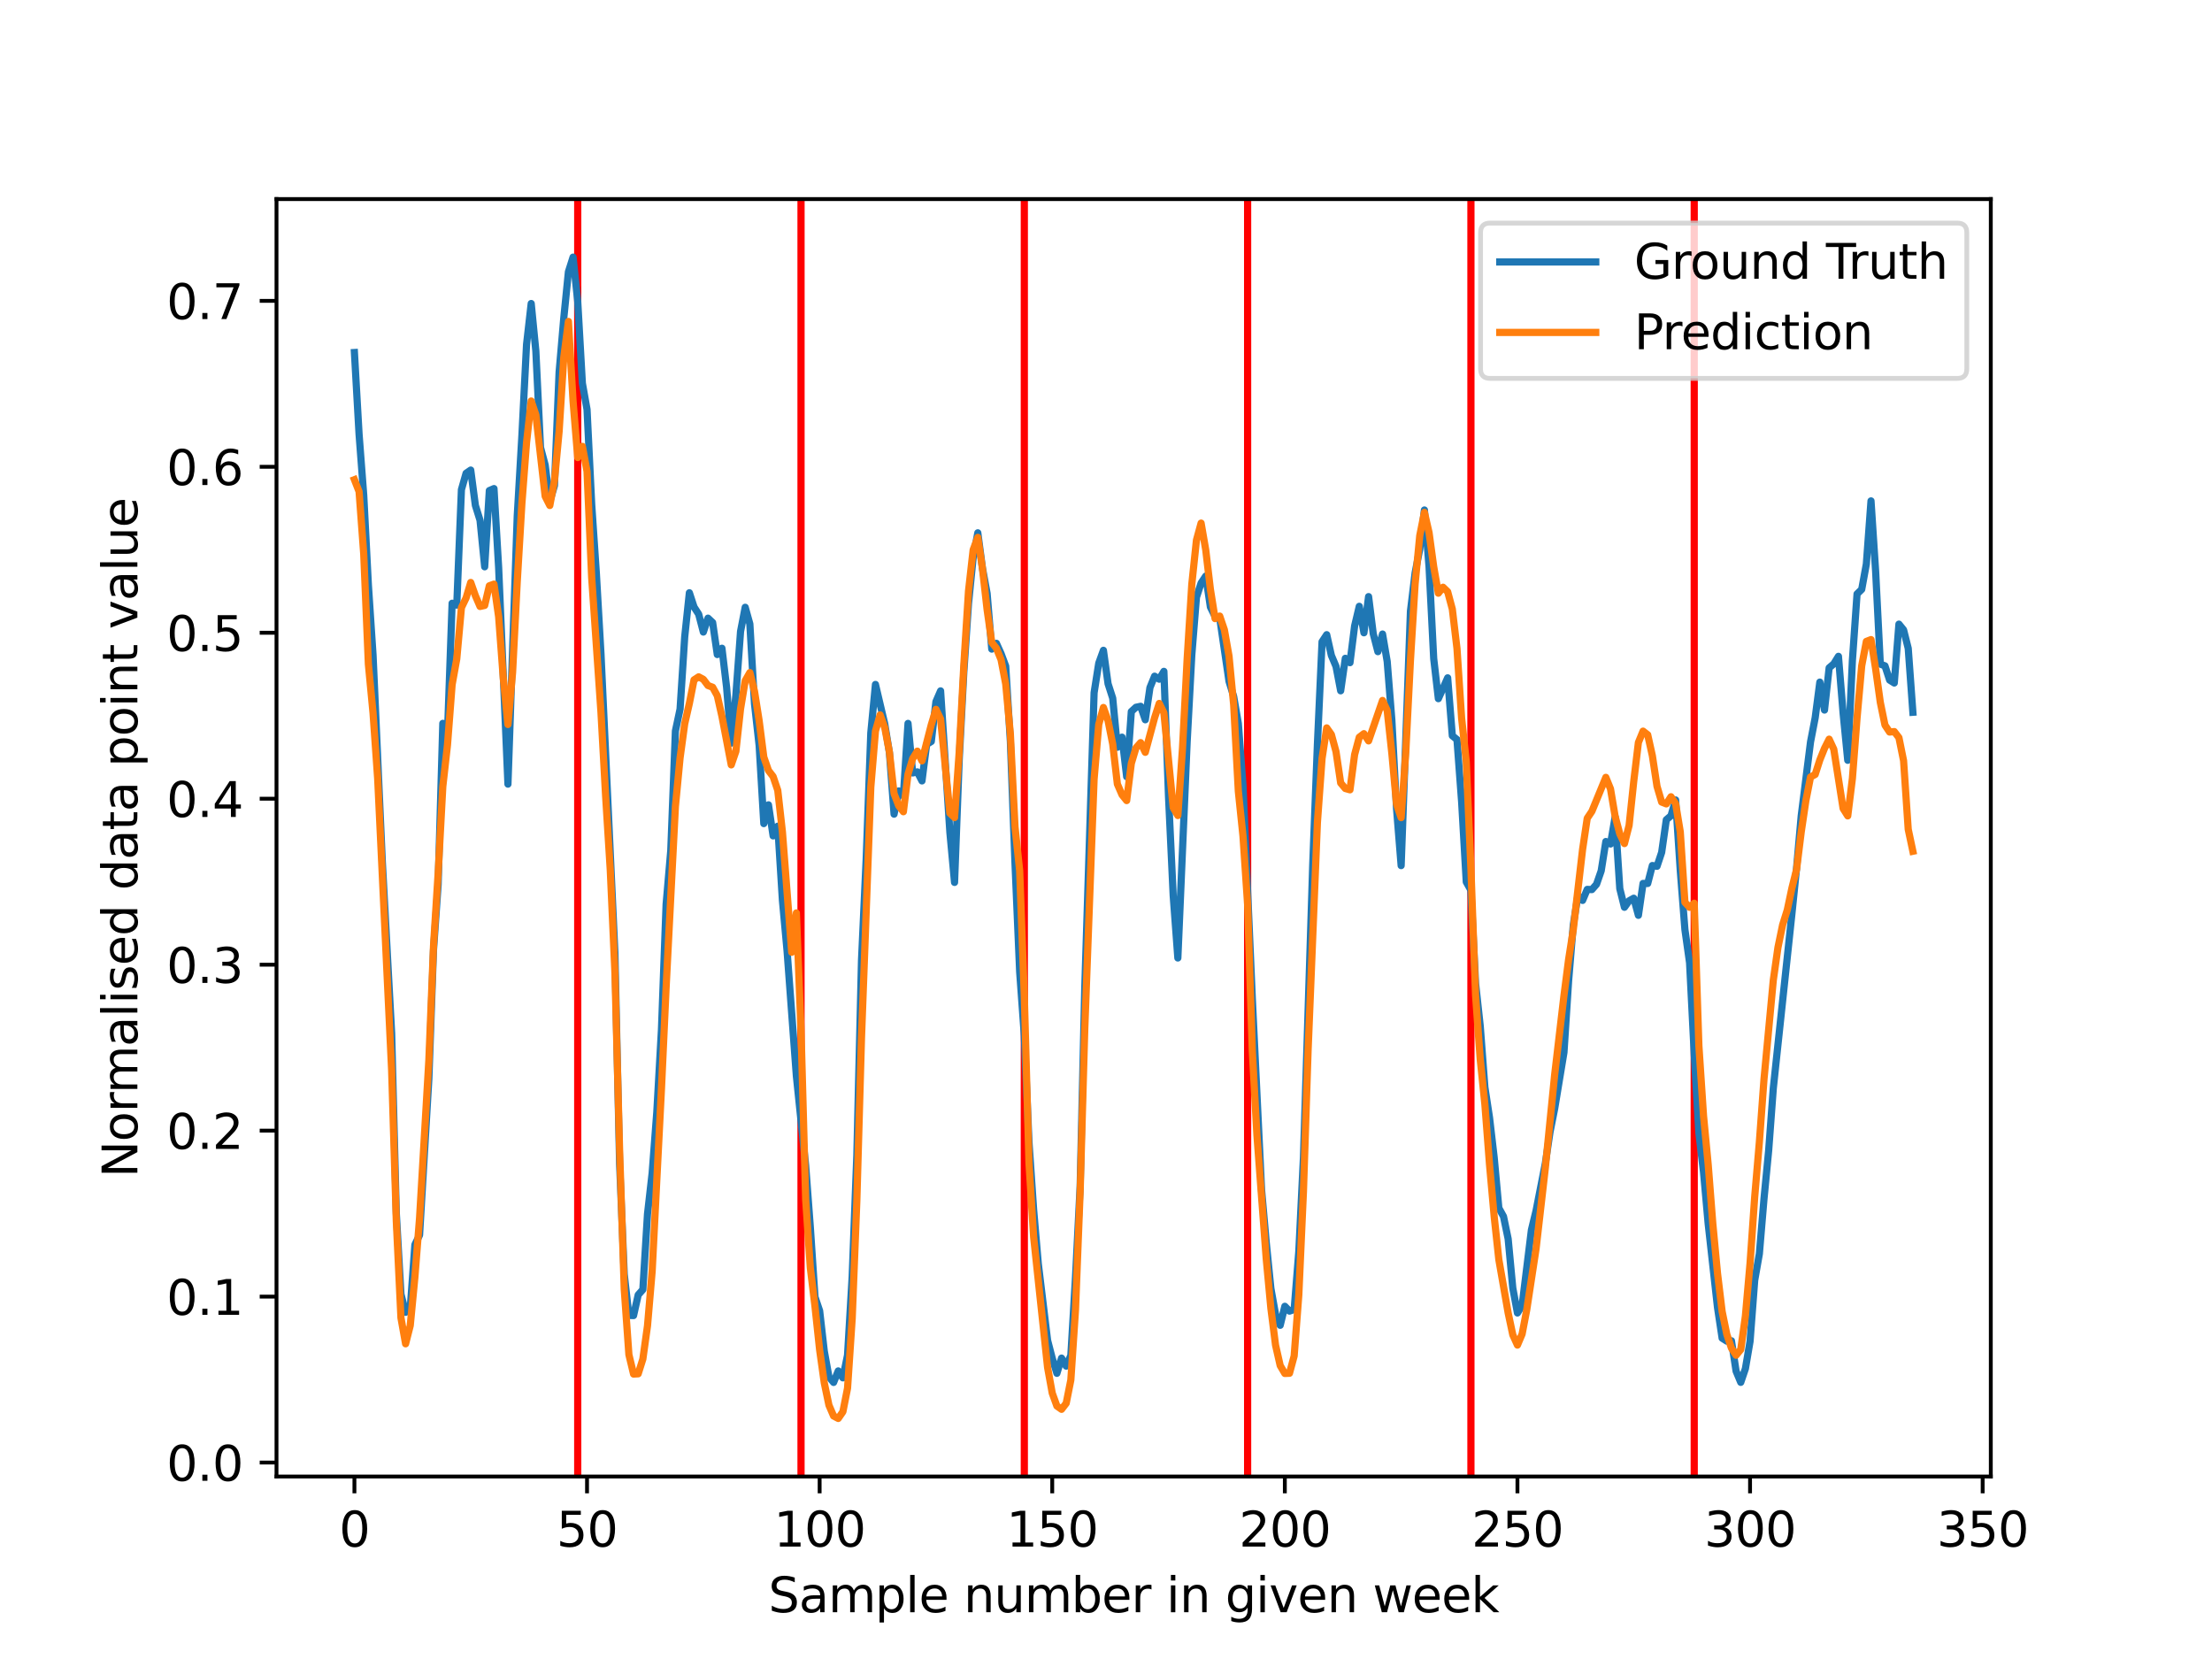 <?xml version="1.0" encoding="utf-8" standalone="no"?>
<!DOCTYPE svg PUBLIC "-//W3C//DTD SVG 1.1//EN"
  "http://www.w3.org/Graphics/SVG/1.1/DTD/svg11.dtd">
<svg xmlns:xlink="http://www.w3.org/1999/xlink" width="460.8pt" height="345.6pt" viewBox="0 0 460.8 345.6" xmlns="http://www.w3.org/2000/svg" version="1.1">
 <defs>
  <style type="text/css">*{stroke-linejoin: round; stroke-linecap: butt}</style>
 </defs>
 <g id="figure_1">
  <g id="patch_1">
   <path d="M 0 345.6 
L 460.8 345.6 
L 460.8 0 
L 0 0 
z
" style="fill: #ffffff"/>
  </g>
  <g id="axes_1">
   <g id="patch_2">
    <path d="M 57.6 307.584 
L 414.72 307.584 
L 414.72 41.472 
L 57.6 41.472 
z
" style="fill: #ffffff"/>
   </g>
   <g id="matplotlib.axis_1">
    <g id="xtick_1">
     <g id="line2d_1">
      <defs>
       <path id="m0f30fa3c5f" d="M 0 0 
L 0 3.5 
" style="stroke: #000000; stroke-width: 0.8"/>
      </defs>
      <g>
       <use xlink:href="#m0f30fa3c5f" x="73.833" y="307.584" style="stroke: #000000; stroke-width: 0.8"/>
      </g>
     </g>
     <g id="text_1">
      <!-- 0 -->
      <g transform="translate(70.651 322.182) scale(0.1 -0.1)">
       <defs>
        <path id="DejaVuSans-30" d="M 2034 4250 
Q 1547 4250 1301 3770 
Q 1056 3291 1056 2328 
Q 1056 1369 1301 889 
Q 1547 409 2034 409 
Q 2525 409 2770 889 
Q 3016 1369 3016 2328 
Q 3016 3291 2770 3770 
Q 2525 4250 2034 4250 
z
M 2034 4750 
Q 2819 4750 3233 4129 
Q 3647 3509 3647 2328 
Q 3647 1150 3233 529 
Q 2819 -91 2034 -91 
Q 1250 -91 836 529 
Q 422 1150 422 2328 
Q 422 3509 836 4129 
Q 1250 4750 2034 4750 
z
" transform="scale(0.016)"/>
       </defs>
       <use xlink:href="#DejaVuSans-30"/>
      </g>
     </g>
    </g>
    <g id="xtick_2">
     <g id="line2d_2">
      <g>
       <use xlink:href="#m0f30fa3c5f" x="122.289" y="307.584" style="stroke: #000000; stroke-width: 0.8"/>
      </g>
     </g>
     <g id="text_2">
      <!-- 50 -->
      <g transform="translate(115.926 322.182) scale(0.1 -0.1)">
       <defs>
        <path id="DejaVuSans-35" d="M 691 4666 
L 3169 4666 
L 3169 4134 
L 1269 4134 
L 1269 2991 
Q 1406 3038 1543 3061 
Q 1681 3084 1819 3084 
Q 2600 3084 3056 2656 
Q 3513 2228 3513 1497 
Q 3513 744 3044 326 
Q 2575 -91 1722 -91 
Q 1428 -91 1123 -41 
Q 819 9 494 109 
L 494 744 
Q 775 591 1075 516 
Q 1375 441 1709 441 
Q 2250 441 2565 725 
Q 2881 1009 2881 1497 
Q 2881 1984 2565 2268 
Q 2250 2553 1709 2553 
Q 1456 2553 1204 2497 
Q 953 2441 691 2322 
L 691 4666 
z
" transform="scale(0.016)"/>
       </defs>
       <use xlink:href="#DejaVuSans-35"/>
       <use xlink:href="#DejaVuSans-30" x="63.623"/>
      </g>
     </g>
    </g>
    <g id="xtick_3">
     <g id="line2d_3">
      <g>
       <use xlink:href="#m0f30fa3c5f" x="170.745" y="307.584" style="stroke: #000000; stroke-width: 0.8"/>
      </g>
     </g>
     <g id="text_3">
      <!-- 100 -->
      <g transform="translate(161.201 322.182) scale(0.1 -0.1)">
       <defs>
        <path id="DejaVuSans-31" d="M 794 531 
L 1825 531 
L 1825 4091 
L 703 3866 
L 703 4441 
L 1819 4666 
L 2450 4666 
L 2450 531 
L 3481 531 
L 3481 0 
L 794 0 
L 794 531 
z
" transform="scale(0.016)"/>
       </defs>
       <use xlink:href="#DejaVuSans-31"/>
       <use xlink:href="#DejaVuSans-30" x="63.623"/>
       <use xlink:href="#DejaVuSans-30" x="127.246"/>
      </g>
     </g>
    </g>
    <g id="xtick_4">
     <g id="line2d_4">
      <g>
       <use xlink:href="#m0f30fa3c5f" x="219.2" y="307.584" style="stroke: #000000; stroke-width: 0.8"/>
      </g>
     </g>
     <g id="text_4">
      <!-- 150 -->
      <g transform="translate(209.657 322.182) scale(0.1 -0.1)">
       <use xlink:href="#DejaVuSans-31"/>
       <use xlink:href="#DejaVuSans-35" x="63.623"/>
       <use xlink:href="#DejaVuSans-30" x="127.246"/>
      </g>
     </g>
    </g>
    <g id="xtick_5">
     <g id="line2d_5">
      <g>
       <use xlink:href="#m0f30fa3c5f" x="267.656" y="307.584" style="stroke: #000000; stroke-width: 0.8"/>
      </g>
     </g>
     <g id="text_5">
      <!-- 200 -->
      <g transform="translate(258.113 322.182) scale(0.1 -0.1)">
       <defs>
        <path id="DejaVuSans-32" d="M 1228 531 
L 3431 531 
L 3431 0 
L 469 0 
L 469 531 
Q 828 903 1448 1529 
Q 2069 2156 2228 2338 
Q 2531 2678 2651 2914 
Q 2772 3150 2772 3378 
Q 2772 3750 2511 3984 
Q 2250 4219 1831 4219 
Q 1534 4219 1204 4116 
Q 875 4013 500 3803 
L 500 4441 
Q 881 4594 1212 4672 
Q 1544 4750 1819 4750 
Q 2544 4750 2975 4387 
Q 3406 4025 3406 3419 
Q 3406 3131 3298 2873 
Q 3191 2616 2906 2266 
Q 2828 2175 2409 1742 
Q 1991 1309 1228 531 
z
" transform="scale(0.016)"/>
       </defs>
       <use xlink:href="#DejaVuSans-32"/>
       <use xlink:href="#DejaVuSans-30" x="63.623"/>
       <use xlink:href="#DejaVuSans-30" x="127.246"/>
      </g>
     </g>
    </g>
    <g id="xtick_6">
     <g id="line2d_6">
      <g>
       <use xlink:href="#m0f30fa3c5f" x="316.112" y="307.584" style="stroke: #000000; stroke-width: 0.8"/>
      </g>
     </g>
     <g id="text_6">
      <!-- 250 -->
      <g transform="translate(306.568 322.182) scale(0.1 -0.1)">
       <use xlink:href="#DejaVuSans-32"/>
       <use xlink:href="#DejaVuSans-35" x="63.623"/>
       <use xlink:href="#DejaVuSans-30" x="127.246"/>
      </g>
     </g>
    </g>
    <g id="xtick_7">
     <g id="line2d_7">
      <g>
       <use xlink:href="#m0f30fa3c5f" x="364.568" y="307.584" style="stroke: #000000; stroke-width: 0.8"/>
      </g>
     </g>
     <g id="text_7">
      <!-- 300 -->
      <g transform="translate(355.024 322.182) scale(0.1 -0.1)">
       <defs>
        <path id="DejaVuSans-33" d="M 2597 2516 
Q 3050 2419 3304 2112 
Q 3559 1806 3559 1356 
Q 3559 666 3084 287 
Q 2609 -91 1734 -91 
Q 1441 -91 1130 -33 
Q 819 25 488 141 
L 488 750 
Q 750 597 1062 519 
Q 1375 441 1716 441 
Q 2309 441 2620 675 
Q 2931 909 2931 1356 
Q 2931 1769 2642 2001 
Q 2353 2234 1838 2234 
L 1294 2234 
L 1294 2753 
L 1863 2753 
Q 2328 2753 2575 2939 
Q 2822 3125 2822 3475 
Q 2822 3834 2567 4026 
Q 2313 4219 1838 4219 
Q 1578 4219 1281 4162 
Q 984 4106 628 3988 
L 628 4550 
Q 988 4650 1302 4700 
Q 1616 4750 1894 4750 
Q 2613 4750 3031 4423 
Q 3450 4097 3450 3541 
Q 3450 3153 3228 2886 
Q 3006 2619 2597 2516 
z
" transform="scale(0.016)"/>
       </defs>
       <use xlink:href="#DejaVuSans-33"/>
       <use xlink:href="#DejaVuSans-30" x="63.623"/>
       <use xlink:href="#DejaVuSans-30" x="127.246"/>
      </g>
     </g>
    </g>
    <g id="xtick_8">
     <g id="line2d_8">
      <g>
       <use xlink:href="#m0f30fa3c5f" x="413.024" y="307.584" style="stroke: #000000; stroke-width: 0.8"/>
      </g>
     </g>
     <g id="text_8">
      <!-- 350 -->
      <g transform="translate(403.48 322.182) scale(0.1 -0.1)">
       <use xlink:href="#DejaVuSans-33"/>
       <use xlink:href="#DejaVuSans-35" x="63.623"/>
       <use xlink:href="#DejaVuSans-30" x="127.246"/>
      </g>
     </g>
    </g>
    <g id="text_9">
     <!-- Sample number in given week -->
     <g transform="translate(160.078 335.861) scale(0.1 -0.1)">
      <defs>
       <path id="DejaVuSans-53" d="M 3425 4513 
L 3425 3897 
Q 3066 4069 2747 4153 
Q 2428 4238 2131 4238 
Q 1616 4238 1336 4038 
Q 1056 3838 1056 3469 
Q 1056 3159 1242 3001 
Q 1428 2844 1947 2747 
L 2328 2669 
Q 3034 2534 3370 2195 
Q 3706 1856 3706 1288 
Q 3706 609 3251 259 
Q 2797 -91 1919 -91 
Q 1588 -91 1214 -16 
Q 841 59 441 206 
L 441 856 
Q 825 641 1194 531 
Q 1563 422 1919 422 
Q 2459 422 2753 634 
Q 3047 847 3047 1241 
Q 3047 1584 2836 1778 
Q 2625 1972 2144 2069 
L 1759 2144 
Q 1053 2284 737 2584 
Q 422 2884 422 3419 
Q 422 4038 858 4394 
Q 1294 4750 2059 4750 
Q 2388 4750 2728 4690 
Q 3069 4631 3425 4513 
z
" transform="scale(0.016)"/>
       <path id="DejaVuSans-61" d="M 2194 1759 
Q 1497 1759 1228 1600 
Q 959 1441 959 1056 
Q 959 750 1161 570 
Q 1363 391 1709 391 
Q 2188 391 2477 730 
Q 2766 1069 2766 1631 
L 2766 1759 
L 2194 1759 
z
M 3341 1997 
L 3341 0 
L 2766 0 
L 2766 531 
Q 2569 213 2275 61 
Q 1981 -91 1556 -91 
Q 1019 -91 701 211 
Q 384 513 384 1019 
Q 384 1609 779 1909 
Q 1175 2209 1959 2209 
L 2766 2209 
L 2766 2266 
Q 2766 2663 2505 2880 
Q 2244 3097 1772 3097 
Q 1472 3097 1187 3025 
Q 903 2953 641 2809 
L 641 3341 
Q 956 3463 1253 3523 
Q 1550 3584 1831 3584 
Q 2591 3584 2966 3190 
Q 3341 2797 3341 1997 
z
" transform="scale(0.016)"/>
       <path id="DejaVuSans-6d" d="M 3328 2828 
Q 3544 3216 3844 3400 
Q 4144 3584 4550 3584 
Q 5097 3584 5394 3201 
Q 5691 2819 5691 2113 
L 5691 0 
L 5113 0 
L 5113 2094 
Q 5113 2597 4934 2840 
Q 4756 3084 4391 3084 
Q 3944 3084 3684 2787 
Q 3425 2491 3425 1978 
L 3425 0 
L 2847 0 
L 2847 2094 
Q 2847 2600 2669 2842 
Q 2491 3084 2119 3084 
Q 1678 3084 1418 2786 
Q 1159 2488 1159 1978 
L 1159 0 
L 581 0 
L 581 3500 
L 1159 3500 
L 1159 2956 
Q 1356 3278 1631 3431 
Q 1906 3584 2284 3584 
Q 2666 3584 2933 3390 
Q 3200 3197 3328 2828 
z
" transform="scale(0.016)"/>
       <path id="DejaVuSans-70" d="M 1159 525 
L 1159 -1331 
L 581 -1331 
L 581 3500 
L 1159 3500 
L 1159 2969 
Q 1341 3281 1617 3432 
Q 1894 3584 2278 3584 
Q 2916 3584 3314 3078 
Q 3713 2572 3713 1747 
Q 3713 922 3314 415 
Q 2916 -91 2278 -91 
Q 1894 -91 1617 61 
Q 1341 213 1159 525 
z
M 3116 1747 
Q 3116 2381 2855 2742 
Q 2594 3103 2138 3103 
Q 1681 3103 1420 2742 
Q 1159 2381 1159 1747 
Q 1159 1113 1420 752 
Q 1681 391 2138 391 
Q 2594 391 2855 752 
Q 3116 1113 3116 1747 
z
" transform="scale(0.016)"/>
       <path id="DejaVuSans-6c" d="M 603 4863 
L 1178 4863 
L 1178 0 
L 603 0 
L 603 4863 
z
" transform="scale(0.016)"/>
       <path id="DejaVuSans-65" d="M 3597 1894 
L 3597 1613 
L 953 1613 
Q 991 1019 1311 708 
Q 1631 397 2203 397 
Q 2534 397 2845 478 
Q 3156 559 3463 722 
L 3463 178 
Q 3153 47 2828 -22 
Q 2503 -91 2169 -91 
Q 1331 -91 842 396 
Q 353 884 353 1716 
Q 353 2575 817 3079 
Q 1281 3584 2069 3584 
Q 2775 3584 3186 3129 
Q 3597 2675 3597 1894 
z
M 3022 2063 
Q 3016 2534 2758 2815 
Q 2500 3097 2075 3097 
Q 1594 3097 1305 2825 
Q 1016 2553 972 2059 
L 3022 2063 
z
" transform="scale(0.016)"/>
       <path id="DejaVuSans-20" transform="scale(0.016)"/>
       <path id="DejaVuSans-6e" d="M 3513 2113 
L 3513 0 
L 2938 0 
L 2938 2094 
Q 2938 2591 2744 2837 
Q 2550 3084 2163 3084 
Q 1697 3084 1428 2787 
Q 1159 2491 1159 1978 
L 1159 0 
L 581 0 
L 581 3500 
L 1159 3500 
L 1159 2956 
Q 1366 3272 1645 3428 
Q 1925 3584 2291 3584 
Q 2894 3584 3203 3211 
Q 3513 2838 3513 2113 
z
" transform="scale(0.016)"/>
       <path id="DejaVuSans-75" d="M 544 1381 
L 544 3500 
L 1119 3500 
L 1119 1403 
Q 1119 906 1312 657 
Q 1506 409 1894 409 
Q 2359 409 2629 706 
Q 2900 1003 2900 1516 
L 2900 3500 
L 3475 3500 
L 3475 0 
L 2900 0 
L 2900 538 
Q 2691 219 2414 64 
Q 2138 -91 1772 -91 
Q 1169 -91 856 284 
Q 544 659 544 1381 
z
M 1991 3584 
L 1991 3584 
z
" transform="scale(0.016)"/>
       <path id="DejaVuSans-62" d="M 3116 1747 
Q 3116 2381 2855 2742 
Q 2594 3103 2138 3103 
Q 1681 3103 1420 2742 
Q 1159 2381 1159 1747 
Q 1159 1113 1420 752 
Q 1681 391 2138 391 
Q 2594 391 2855 752 
Q 3116 1113 3116 1747 
z
M 1159 2969 
Q 1341 3281 1617 3432 
Q 1894 3584 2278 3584 
Q 2916 3584 3314 3078 
Q 3713 2572 3713 1747 
Q 3713 922 3314 415 
Q 2916 -91 2278 -91 
Q 1894 -91 1617 61 
Q 1341 213 1159 525 
L 1159 0 
L 581 0 
L 581 4863 
L 1159 4863 
L 1159 2969 
z
" transform="scale(0.016)"/>
       <path id="DejaVuSans-72" d="M 2631 2963 
Q 2534 3019 2420 3045 
Q 2306 3072 2169 3072 
Q 1681 3072 1420 2755 
Q 1159 2438 1159 1844 
L 1159 0 
L 581 0 
L 581 3500 
L 1159 3500 
L 1159 2956 
Q 1341 3275 1631 3429 
Q 1922 3584 2338 3584 
Q 2397 3584 2469 3576 
Q 2541 3569 2628 3553 
L 2631 2963 
z
" transform="scale(0.016)"/>
       <path id="DejaVuSans-69" d="M 603 3500 
L 1178 3500 
L 1178 0 
L 603 0 
L 603 3500 
z
M 603 4863 
L 1178 4863 
L 1178 4134 
L 603 4134 
L 603 4863 
z
" transform="scale(0.016)"/>
       <path id="DejaVuSans-67" d="M 2906 1791 
Q 2906 2416 2648 2759 
Q 2391 3103 1925 3103 
Q 1463 3103 1205 2759 
Q 947 2416 947 1791 
Q 947 1169 1205 825 
Q 1463 481 1925 481 
Q 2391 481 2648 825 
Q 2906 1169 2906 1791 
z
M 3481 434 
Q 3481 -459 3084 -895 
Q 2688 -1331 1869 -1331 
Q 1566 -1331 1297 -1286 
Q 1028 -1241 775 -1147 
L 775 -588 
Q 1028 -725 1275 -790 
Q 1522 -856 1778 -856 
Q 2344 -856 2625 -561 
Q 2906 -266 2906 331 
L 2906 616 
Q 2728 306 2450 153 
Q 2172 0 1784 0 
Q 1141 0 747 490 
Q 353 981 353 1791 
Q 353 2603 747 3093 
Q 1141 3584 1784 3584 
Q 2172 3584 2450 3431 
Q 2728 3278 2906 2969 
L 2906 3500 
L 3481 3500 
L 3481 434 
z
" transform="scale(0.016)"/>
       <path id="DejaVuSans-76" d="M 191 3500 
L 800 3500 
L 1894 563 
L 2988 3500 
L 3597 3500 
L 2284 0 
L 1503 0 
L 191 3500 
z
" transform="scale(0.016)"/>
       <path id="DejaVuSans-77" d="M 269 3500 
L 844 3500 
L 1563 769 
L 2278 3500 
L 2956 3500 
L 3675 769 
L 4391 3500 
L 4966 3500 
L 4050 0 
L 3372 0 
L 2619 2869 
L 1863 0 
L 1184 0 
L 269 3500 
z
" transform="scale(0.016)"/>
       <path id="DejaVuSans-6b" d="M 581 4863 
L 1159 4863 
L 1159 1991 
L 2875 3500 
L 3609 3500 
L 1753 1863 
L 3688 0 
L 2938 0 
L 1159 1709 
L 1159 0 
L 581 0 
L 581 4863 
z
" transform="scale(0.016)"/>
      </defs>
      <use xlink:href="#DejaVuSans-53"/>
      <use xlink:href="#DejaVuSans-61" x="63.477"/>
      <use xlink:href="#DejaVuSans-6d" x="124.756"/>
      <use xlink:href="#DejaVuSans-70" x="222.168"/>
      <use xlink:href="#DejaVuSans-6c" x="285.645"/>
      <use xlink:href="#DejaVuSans-65" x="313.428"/>
      <use xlink:href="#DejaVuSans-20" x="374.951"/>
      <use xlink:href="#DejaVuSans-6e" x="406.738"/>
      <use xlink:href="#DejaVuSans-75" x="470.117"/>
      <use xlink:href="#DejaVuSans-6d" x="533.496"/>
      <use xlink:href="#DejaVuSans-62" x="630.908"/>
      <use xlink:href="#DejaVuSans-65" x="694.385"/>
      <use xlink:href="#DejaVuSans-72" x="755.908"/>
      <use xlink:href="#DejaVuSans-20" x="797.021"/>
      <use xlink:href="#DejaVuSans-69" x="828.809"/>
      <use xlink:href="#DejaVuSans-6e" x="856.592"/>
      <use xlink:href="#DejaVuSans-20" x="919.971"/>
      <use xlink:href="#DejaVuSans-67" x="951.758"/>
      <use xlink:href="#DejaVuSans-69" x="1015.234"/>
      <use xlink:href="#DejaVuSans-76" x="1043.018"/>
      <use xlink:href="#DejaVuSans-65" x="1102.197"/>
      <use xlink:href="#DejaVuSans-6e" x="1163.721"/>
      <use xlink:href="#DejaVuSans-20" x="1227.1"/>
      <use xlink:href="#DejaVuSans-77" x="1258.887"/>
      <use xlink:href="#DejaVuSans-65" x="1340.674"/>
      <use xlink:href="#DejaVuSans-65" x="1402.197"/>
      <use xlink:href="#DejaVuSans-6b" x="1463.721"/>
     </g>
    </g>
   </g>
   <g id="matplotlib.axis_2">
    <g id="ytick_1">
     <g id="line2d_9">
      <defs>
       <path id="m47756204fa" d="M 0 0 
L -3.5 0 
" style="stroke: #000000; stroke-width: 0.8"/>
      </defs>
      <g>
       <use xlink:href="#m47756204fa" x="57.6" y="304.676" style="stroke: #000000; stroke-width: 0.8"/>
      </g>
     </g>
     <g id="text_10">
      <!-- 0.0 -->
      <g transform="translate(34.697 308.475) scale(0.1 -0.1)">
       <defs>
        <path id="DejaVuSans-2e" d="M 684 794 
L 1344 794 
L 1344 0 
L 684 0 
L 684 794 
z
" transform="scale(0.016)"/>
       </defs>
       <use xlink:href="#DejaVuSans-30"/>
       <use xlink:href="#DejaVuSans-2e" x="63.623"/>
       <use xlink:href="#DejaVuSans-30" x="95.41"/>
      </g>
     </g>
    </g>
    <g id="ytick_2">
     <g id="line2d_10">
      <g>
       <use xlink:href="#m47756204fa" x="57.6" y="270.104" style="stroke: #000000; stroke-width: 0.8"/>
      </g>
     </g>
     <g id="text_11">
      <!-- 0.1 -->
      <g transform="translate(34.697 273.903) scale(0.1 -0.1)">
       <use xlink:href="#DejaVuSans-30"/>
       <use xlink:href="#DejaVuSans-2e" x="63.623"/>
       <use xlink:href="#DejaVuSans-31" x="95.41"/>
      </g>
     </g>
    </g>
    <g id="ytick_3">
     <g id="line2d_11">
      <g>
       <use xlink:href="#m47756204fa" x="57.6" y="235.531" style="stroke: #000000; stroke-width: 0.8"/>
      </g>
     </g>
     <g id="text_12">
      <!-- 0.2 -->
      <g transform="translate(34.697 239.331) scale(0.1 -0.1)">
       <use xlink:href="#DejaVuSans-30"/>
       <use xlink:href="#DejaVuSans-2e" x="63.623"/>
       <use xlink:href="#DejaVuSans-32" x="95.41"/>
      </g>
     </g>
    </g>
    <g id="ytick_4">
     <g id="line2d_12">
      <g>
       <use xlink:href="#m47756204fa" x="57.6" y="200.959" style="stroke: #000000; stroke-width: 0.8"/>
      </g>
     </g>
     <g id="text_13">
      <!-- 0.3 -->
      <g transform="translate(34.697 204.758) scale(0.1 -0.1)">
       <use xlink:href="#DejaVuSans-30"/>
       <use xlink:href="#DejaVuSans-2e" x="63.623"/>
       <use xlink:href="#DejaVuSans-33" x="95.41"/>
      </g>
     </g>
    </g>
    <g id="ytick_5">
     <g id="line2d_13">
      <g>
       <use xlink:href="#m47756204fa" x="57.6" y="166.387" style="stroke: #000000; stroke-width: 0.8"/>
      </g>
     </g>
     <g id="text_14">
      <!-- 0.4 -->
      <g transform="translate(34.697 170.186) scale(0.1 -0.1)">
       <defs>
        <path id="DejaVuSans-34" d="M 2419 4116 
L 825 1625 
L 2419 1625 
L 2419 4116 
z
M 2253 4666 
L 3047 4666 
L 3047 1625 
L 3713 1625 
L 3713 1100 
L 3047 1100 
L 3047 0 
L 2419 0 
L 2419 1100 
L 313 1100 
L 313 1709 
L 2253 4666 
z
" transform="scale(0.016)"/>
       </defs>
       <use xlink:href="#DejaVuSans-30"/>
       <use xlink:href="#DejaVuSans-2e" x="63.623"/>
       <use xlink:href="#DejaVuSans-34" x="95.41"/>
      </g>
     </g>
    </g>
    <g id="ytick_6">
     <g id="line2d_14">
      <g>
       <use xlink:href="#m47756204fa" x="57.6" y="131.814" style="stroke: #000000; stroke-width: 0.8"/>
      </g>
     </g>
     <g id="text_15">
      <!-- 0.5 -->
      <g transform="translate(34.697 135.614) scale(0.1 -0.1)">
       <use xlink:href="#DejaVuSans-30"/>
       <use xlink:href="#DejaVuSans-2e" x="63.623"/>
       <use xlink:href="#DejaVuSans-35" x="95.41"/>
      </g>
     </g>
    </g>
    <g id="ytick_7">
     <g id="line2d_15">
      <g>
       <use xlink:href="#m47756204fa" x="57.6" y="97.242" style="stroke: #000000; stroke-width: 0.8"/>
      </g>
     </g>
     <g id="text_16">
      <!-- 0.6 -->
      <g transform="translate(34.697 101.041) scale(0.1 -0.1)">
       <defs>
        <path id="DejaVuSans-36" d="M 2113 2584 
Q 1688 2584 1439 2293 
Q 1191 2003 1191 1497 
Q 1191 994 1439 701 
Q 1688 409 2113 409 
Q 2538 409 2786 701 
Q 3034 994 3034 1497 
Q 3034 2003 2786 2293 
Q 2538 2584 2113 2584 
z
M 3366 4563 
L 3366 3988 
Q 3128 4100 2886 4159 
Q 2644 4219 2406 4219 
Q 1781 4219 1451 3797 
Q 1122 3375 1075 2522 
Q 1259 2794 1537 2939 
Q 1816 3084 2150 3084 
Q 2853 3084 3261 2657 
Q 3669 2231 3669 1497 
Q 3669 778 3244 343 
Q 2819 -91 2113 -91 
Q 1303 -91 875 529 
Q 447 1150 447 2328 
Q 447 3434 972 4092 
Q 1497 4750 2381 4750 
Q 2619 4750 2861 4703 
Q 3103 4656 3366 4563 
z
" transform="scale(0.016)"/>
       </defs>
       <use xlink:href="#DejaVuSans-30"/>
       <use xlink:href="#DejaVuSans-2e" x="63.623"/>
       <use xlink:href="#DejaVuSans-36" x="95.41"/>
      </g>
     </g>
    </g>
    <g id="ytick_8">
     <g id="line2d_16">
      <g>
       <use xlink:href="#m47756204fa" x="57.6" y="62.67" style="stroke: #000000; stroke-width: 0.8"/>
      </g>
     </g>
     <g id="text_17">
      <!-- 0.7 -->
      <g transform="translate(34.697 66.469) scale(0.1 -0.1)">
       <defs>
        <path id="DejaVuSans-37" d="M 525 4666 
L 3525 4666 
L 3525 4397 
L 1831 0 
L 1172 0 
L 2766 4134 
L 525 4134 
L 525 4666 
z
" transform="scale(0.016)"/>
       </defs>
       <use xlink:href="#DejaVuSans-30"/>
       <use xlink:href="#DejaVuSans-2e" x="63.623"/>
       <use xlink:href="#DejaVuSans-37" x="95.41"/>
      </g>
     </g>
    </g>
    <g id="text_18">
     <!-- Normalised data point value -->
     <g transform="translate(28.617 245.303) rotate(-90) scale(0.1 -0.1)">
      <defs>
       <path id="DejaVuSans-4e" d="M 628 4666 
L 1478 4666 
L 3547 763 
L 3547 4666 
L 4159 4666 
L 4159 0 
L 3309 0 
L 1241 3903 
L 1241 0 
L 628 0 
L 628 4666 
z
" transform="scale(0.016)"/>
       <path id="DejaVuSans-6f" d="M 1959 3097 
Q 1497 3097 1228 2736 
Q 959 2375 959 1747 
Q 959 1119 1226 758 
Q 1494 397 1959 397 
Q 2419 397 2687 759 
Q 2956 1122 2956 1747 
Q 2956 2369 2687 2733 
Q 2419 3097 1959 3097 
z
M 1959 3584 
Q 2709 3584 3137 3096 
Q 3566 2609 3566 1747 
Q 3566 888 3137 398 
Q 2709 -91 1959 -91 
Q 1206 -91 779 398 
Q 353 888 353 1747 
Q 353 2609 779 3096 
Q 1206 3584 1959 3584 
z
" transform="scale(0.016)"/>
       <path id="DejaVuSans-73" d="M 2834 3397 
L 2834 2853 
Q 2591 2978 2328 3040 
Q 2066 3103 1784 3103 
Q 1356 3103 1142 2972 
Q 928 2841 928 2578 
Q 928 2378 1081 2264 
Q 1234 2150 1697 2047 
L 1894 2003 
Q 2506 1872 2764 1633 
Q 3022 1394 3022 966 
Q 3022 478 2636 193 
Q 2250 -91 1575 -91 
Q 1294 -91 989 -36 
Q 684 19 347 128 
L 347 722 
Q 666 556 975 473 
Q 1284 391 1588 391 
Q 1994 391 2212 530 
Q 2431 669 2431 922 
Q 2431 1156 2273 1281 
Q 2116 1406 1581 1522 
L 1381 1569 
Q 847 1681 609 1914 
Q 372 2147 372 2553 
Q 372 3047 722 3315 
Q 1072 3584 1716 3584 
Q 2034 3584 2315 3537 
Q 2597 3491 2834 3397 
z
" transform="scale(0.016)"/>
       <path id="DejaVuSans-64" d="M 2906 2969 
L 2906 4863 
L 3481 4863 
L 3481 0 
L 2906 0 
L 2906 525 
Q 2725 213 2448 61 
Q 2172 -91 1784 -91 
Q 1150 -91 751 415 
Q 353 922 353 1747 
Q 353 2572 751 3078 
Q 1150 3584 1784 3584 
Q 2172 3584 2448 3432 
Q 2725 3281 2906 2969 
z
M 947 1747 
Q 947 1113 1208 752 
Q 1469 391 1925 391 
Q 2381 391 2643 752 
Q 2906 1113 2906 1747 
Q 2906 2381 2643 2742 
Q 2381 3103 1925 3103 
Q 1469 3103 1208 2742 
Q 947 2381 947 1747 
z
" transform="scale(0.016)"/>
       <path id="DejaVuSans-74" d="M 1172 4494 
L 1172 3500 
L 2356 3500 
L 2356 3053 
L 1172 3053 
L 1172 1153 
Q 1172 725 1289 603 
Q 1406 481 1766 481 
L 2356 481 
L 2356 0 
L 1766 0 
Q 1100 0 847 248 
Q 594 497 594 1153 
L 594 3053 
L 172 3053 
L 172 3500 
L 594 3500 
L 594 4494 
L 1172 4494 
z
" transform="scale(0.016)"/>
      </defs>
      <use xlink:href="#DejaVuSans-4e"/>
      <use xlink:href="#DejaVuSans-6f" x="74.805"/>
      <use xlink:href="#DejaVuSans-72" x="135.986"/>
      <use xlink:href="#DejaVuSans-6d" x="175.35"/>
      <use xlink:href="#DejaVuSans-61" x="272.762"/>
      <use xlink:href="#DejaVuSans-6c" x="334.041"/>
      <use xlink:href="#DejaVuSans-69" x="361.824"/>
      <use xlink:href="#DejaVuSans-73" x="389.607"/>
      <use xlink:href="#DejaVuSans-65" x="441.707"/>
      <use xlink:href="#DejaVuSans-64" x="503.23"/>
      <use xlink:href="#DejaVuSans-20" x="566.707"/>
      <use xlink:href="#DejaVuSans-64" x="598.494"/>
      <use xlink:href="#DejaVuSans-61" x="661.971"/>
      <use xlink:href="#DejaVuSans-74" x="723.25"/>
      <use xlink:href="#DejaVuSans-61" x="762.459"/>
      <use xlink:href="#DejaVuSans-20" x="823.738"/>
      <use xlink:href="#DejaVuSans-70" x="855.525"/>
      <use xlink:href="#DejaVuSans-6f" x="919.002"/>
      <use xlink:href="#DejaVuSans-69" x="980.184"/>
      <use xlink:href="#DejaVuSans-6e" x="1007.967"/>
      <use xlink:href="#DejaVuSans-74" x="1071.346"/>
      <use xlink:href="#DejaVuSans-20" x="1110.555"/>
      <use xlink:href="#DejaVuSans-76" x="1142.342"/>
      <use xlink:href="#DejaVuSans-61" x="1201.521"/>
      <use xlink:href="#DejaVuSans-6c" x="1262.801"/>
      <use xlink:href="#DejaVuSans-75" x="1290.584"/>
      <use xlink:href="#DejaVuSans-65" x="1353.963"/>
     </g>
    </g>
   </g>
   <g id="line2d_17">
    <path d="M 120.35 307.584 
L 120.35 41.472 
" clip-path="url(#p27d7855c4d)" style="fill: none; stroke: #ff0000; stroke-width: 1.5; stroke-linecap: square"/>
   </g>
   <g id="line2d_18">
    <path d="M 166.868 307.584 
L 166.868 41.472 
" clip-path="url(#p27d7855c4d)" style="fill: none; stroke: #ff0000; stroke-width: 1.5; stroke-linecap: square"/>
   </g>
   <g id="line2d_19">
    <path d="M 213.386 307.584 
L 213.386 41.472 
" clip-path="url(#p27d7855c4d)" style="fill: none; stroke: #ff0000; stroke-width: 1.5; stroke-linecap: square"/>
   </g>
   <g id="line2d_20">
    <path d="M 259.903 307.584 
L 259.903 41.472 
" clip-path="url(#p27d7855c4d)" style="fill: none; stroke: #ff0000; stroke-width: 1.5; stroke-linecap: square"/>
   </g>
   <g id="line2d_21">
    <path d="M 306.421 307.584 
L 306.421 41.472 
" clip-path="url(#p27d7855c4d)" style="fill: none; stroke: #ff0000; stroke-width: 1.5; stroke-linecap: square"/>
   </g>
   <g id="line2d_22">
    <path d="M 352.939 307.584 
L 352.939 41.472 
" clip-path="url(#p27d7855c4d)" style="fill: none; stroke: #ff0000; stroke-width: 1.5; stroke-linecap: square"/>
   </g>
   <g id="line2d_23">
    <path d="M 73.833 73.435 
L 74.802 90.47 
L 75.771 103.174 
L 76.74 121.859 
L 77.709 136.415 
L 79.647 179.581 
L 81.586 215.248 
L 82.555 252.68 
L 83.524 269.609 
L 84.493 273.376 
L 85.462 272.538 
L 86.431 259.287 
L 87.4 257.294 
L 89.339 224.732 
L 90.308 197.878 
L 91.277 184.195 
L 92.246 150.689 
L 93.215 152.93 
L 94.184 125.67 
L 95.153 126.058 
L 96.122 102.009 
L 97.092 98.595 
L 98.061 97.925 
L 99.03 105.282 
L 99.999 108.388 
L 100.968 118.074 
L 101.937 102.195 
L 102.906 101.78 
L 103.875 118.206 
L 105.814 163.348 
L 107.752 107.479 
L 108.721 90.761 
L 109.69 71.759 
L 110.659 63.228 
L 111.628 73.126 
L 112.597 93.223 
L 113.567 96.857 
L 114.536 104.462 
L 115.505 101.154 
L 116.474 77.537 
L 117.443 66.307 
L 118.412 56.62 
L 119.381 53.568 
L 120.35 62.813 
L 121.32 79.849 
L 122.289 85.292 
L 123.258 105.026 
L 124.227 119.371 
L 125.196 136.247 
L 128.103 198.68 
L 129.072 242.384 
L 130.042 265.463 
L 131.011 274.02 
L 131.98 274.055 
L 132.949 269.741 
L 133.918 268.647 
L 134.887 252.9 
L 135.856 244.361 
L 136.825 231.675 
L 137.795 214.489 
L 138.764 188.394 
L 139.733 177.199 
L 140.702 152.268 
L 141.671 147.716 
L 142.64 132.639 
L 143.609 123.482 
L 144.578 126.446 
L 145.547 127.946 
L 146.517 131.669 
L 147.486 128.775 
L 148.455 129.684 
L 149.424 136.353 
L 150.393 135.039 
L 151.362 143.164 
L 152.331 154.809 
L 153.3 144.769 
L 154.27 131.545 
L 155.239 126.508 
L 156.208 129.984 
L 157.177 146.613 
L 158.146 155.32 
L 159.115 171.571 
L 160.084 167.662 
L 161.053 174.129 
L 162.022 172.109 
L 162.992 187.547 
L 163.961 198.089 
L 165.899 224.149 
L 167.837 242.817 
L 168.806 255.679 
L 169.775 270.191 
L 170.745 273.058 
L 171.714 281.483 
L 172.683 286.829 
L 173.652 287.985 
L 174.621 285.586 
L 175.59 287.032 
L 176.559 282.286 
L 177.528 265.851 
L 178.497 240.62 
L 179.467 200.092 
L 180.436 179.087 
L 181.405 152.674 
L 182.374 142.582 
L 184.312 150.83 
L 185.281 156.776 
L 186.25 169.603 
L 187.22 164.769 
L 188.189 165.792 
L 189.158 150.698 
L 190.127 161.019 
L 191.096 160.799 
L 192.065 162.678 
L 193.034 155.065 
L 194.003 154.465 
L 194.972 146.163 
L 195.942 143.923 
L 197.88 173.414 
L 198.849 183.824 
L 199.818 158.338 
L 200.787 139.926 
L 201.756 125.758 
L 202.725 116.16 
L 203.695 110.999 
L 204.664 118.374 
L 205.633 123.623 
L 206.602 135.215 
L 207.571 134.015 
L 208.54 136.168 
L 209.509 138.77 
L 210.478 154.456 
L 211.447 179.943 
L 212.417 202.456 
L 213.386 215.724 
L 214.355 237.92 
L 215.324 252.018 
L 216.293 263.24 
L 218.231 279.216 
L 219.2 282.948 
L 220.17 286.088 
L 221.139 282.921 
L 222.108 284.589 
L 223.077 282.357 
L 224.046 266.107 
L 225.015 247.078 
L 225.984 205.606 
L 227.922 144.302 
L 228.892 138.144 
L 229.861 135.471 
L 230.83 142.44 
L 231.799 145.449 
L 232.768 155.665 
L 233.737 153.565 
L 234.706 161.805 
L 235.675 148.228 
L 236.645 147.337 
L 237.614 147.134 
L 238.583 149.939 
L 239.552 143.252 
L 240.521 140.861 
L 241.49 141.488 
L 242.459 139.856 
L 243.428 165.986 
L 244.398 186.568 
L 245.367 199.563 
L 247.305 154.544 
L 248.274 136.441 
L 249.243 124.435 
L 250.212 121.462 
L 251.181 120.006 
L 252.15 126.464 
L 253.12 128.422 
L 254.089 128.731 
L 256.027 141.938 
L 256.996 145.096 
L 257.965 150.707 
L 258.934 163.578 
L 260.873 207.899 
L 262.811 247.88 
L 263.78 258.829 
L 264.749 268.418 
L 265.718 273.782 
L 266.687 276.084 
L 267.656 272.123 
L 268.625 273.129 
L 269.595 272.794 
L 270.564 260.752 
L 271.533 241.114 
L 273.471 179.995 
L 274.44 155.082 
L 275.409 133.68 
L 276.378 132.216 
L 277.348 136.539 
L 278.317 138.832 
L 279.286 143.905 
L 280.255 137.138 
L 281.224 138.047 
L 282.193 130.39 
L 283.162 126.305 
L 284.131 131.819 
L 285.1 124.285 
L 286.07 132.013 
L 287.039 135.753 
L 288.008 132.083 
L 288.977 137.791 
L 289.946 149.966 
L 290.915 168.315 
L 291.884 180.322 
L 293.823 127.311 
L 294.792 119.353 
L 295.761 114.369 
L 296.73 106.244 
L 297.699 118.083 
L 298.668 137.209 
L 299.637 145.546 
L 301.575 141.205 
L 302.545 153.274 
L 303.514 154.059 
L 304.483 167.01 
L 305.452 183.727 
L 306.421 185.456 
L 307.39 204.856 
L 308.359 213.748 
L 309.328 226.496 
L 310.298 232.848 
L 311.267 241.149 
L 312.236 251.656 
L 313.205 253.412 
L 314.174 258.07 
L 315.143 268.339 
L 316.112 273.517 
L 317.081 271.973 
L 319.02 256.226 
L 319.989 252.212 
L 321.927 242.323 
L 322.896 235.821 
L 323.865 230.951 
L 325.803 219.218 
L 326.773 204.274 
L 327.742 192.699 
L 328.711 186.533 
L 329.68 187.574 
L 330.649 185.28 
L 331.618 185.315 
L 332.587 184.212 
L 333.556 181.416 
L 334.525 175.302 
L 335.495 175.823 
L 336.464 170.168 
L 337.433 185.121 
L 338.402 189.003 
L 339.371 187.653 
L 340.34 187.115 
L 341.309 190.679 
L 342.278 184.036 
L 343.248 184.045 
L 344.217 180.304 
L 345.186 180.463 
L 346.155 177.561 
L 347.124 170.768 
L 348.093 169.947 
L 349.062 166.648 
L 350.031 181.336 
L 351 193.661 
L 351.97 200.551 
L 352.939 219.588 
L 353.908 236.015 
L 354.877 244.211 
L 355.846 254.956 
L 357.784 272.344 
L 358.753 278.766 
L 359.723 279.384 
L 360.692 279.313 
L 361.661 285.647 
L 362.63 287.967 
L 363.599 285.109 
L 364.568 279.428 
L 365.537 266.698 
L 366.506 261.202 
L 367.475 249.698 
L 368.445 239.676 
L 369.414 226.672 
L 373.29 190.335 
L 374.259 180.842 
L 375.228 169.938 
L 377.167 154.553 
L 378.136 149.516 
L 379.105 142.096 
L 380.074 147.919 
L 381.043 139.123 
L 382.012 138.294 
L 382.981 136.724 
L 383.951 148.545 
L 384.92 158.382 
L 385.889 137.562 
L 386.858 123.729 
L 387.827 122.785 
L 388.796 117.483 
L 389.765 104.347 
L 390.734 119.098 
L 391.703 138.347 
L 392.673 138.709 
L 393.642 141.673 
L 394.611 142.282 
L 395.58 130.019 
L 396.549 131.21 
L 397.518 135.065 
L 398.487 148.378 
L 398.487 148.378 
" clip-path="url(#p27d7855c4d)" style="fill: none; stroke: #1f77b4; stroke-width: 1.5; stroke-linecap: square"/>
   </g>
   <g id="line2d_24">
    <path d="M 73.833 99.921 
L 74.802 102.397 
L 75.771 115.413 
L 76.74 138.358 
L 77.709 148.527 
L 78.678 162.226 
L 81.586 222.959 
L 82.555 254.331 
L 83.524 274.523 
L 84.493 279.939 
L 85.462 276.135 
L 86.431 266.036 
L 87.4 253.77 
L 89.339 220.879 
L 90.308 197.058 
L 91.277 181.866 
L 92.246 163.838 
L 93.215 155.219 
L 94.184 142.621 
L 95.153 137.262 
L 96.122 126.59 
L 97.092 124.568 
L 98.061 121.337 
L 99.03 124.091 
L 99.999 126.336 
L 100.968 126.122 
L 101.937 122.032 
L 102.906 121.68 
L 103.875 128.471 
L 104.845 141.326 
L 105.814 150.92 
L 106.783 140.045 
L 107.752 121.169 
L 108.721 104.869 
L 109.69 92.187 
L 110.659 83.538 
L 111.628 86.422 
L 113.567 103.396 
L 114.536 105.305 
L 115.505 100.125 
L 116.474 89.874 
L 117.443 74.463 
L 118.412 66.963 
L 119.381 83.608 
L 120.35 95.318 
L 121.32 92.986 
L 122.289 98.204 
L 123.258 120.327 
L 125.196 148.416 
L 126.165 165.88 
L 127.134 181.302 
L 128.103 202.668 
L 129.072 239.562 
L 130.042 268.569 
L 131.011 282.196 
L 131.98 286.243 
L 132.949 286.188 
L 133.918 283.115 
L 134.887 276.18 
L 135.856 264.83 
L 137.795 226.8 
L 138.764 205.676 
L 140.702 167.997 
L 141.671 157.891 
L 142.64 150.765 
L 143.609 146.521 
L 144.578 141.627 
L 145.547 140.996 
L 146.517 141.515 
L 147.486 142.802 
L 148.455 143.166 
L 149.424 144.927 
L 150.393 149.222 
L 152.331 159.34 
L 153.3 156.509 
L 154.27 147.655 
L 155.239 141.813 
L 156.208 140.111 
L 157.177 144.005 
L 158.146 150.148 
L 159.115 157.722 
L 160.084 160.505 
L 161.053 161.763 
L 162.022 164.642 
L 162.992 173.294 
L 164.93 198.375 
L 165.899 190.177 
L 166.868 214.602 
L 167.837 249.901 
L 168.806 264.108 
L 169.775 272.152 
L 170.745 281.216 
L 171.714 288.101 
L 172.683 292.729 
L 173.652 294.984 
L 174.621 295.488 
L 175.59 294.086 
L 176.559 289.186 
L 177.528 274.658 
L 178.497 250.083 
L 179.467 216.122 
L 181.405 163.979 
L 182.374 152.302 
L 183.343 148.927 
L 184.312 151.592 
L 185.281 156.675 
L 186.25 165.327 
L 187.22 167.858 
L 188.189 169.1 
L 189.158 161.275 
L 190.127 158.039 
L 191.096 156.479 
L 192.065 158.493 
L 194.003 150.974 
L 194.972 147.772 
L 195.942 149.781 
L 197.88 169.387 
L 198.849 170.313 
L 199.818 156.703 
L 200.787 138.449 
L 201.756 123.137 
L 202.725 114.547 
L 203.695 111.947 
L 204.664 118.449 
L 205.633 127.013 
L 206.602 133.829 
L 207.571 135.054 
L 208.54 137.431 
L 209.509 142.489 
L 210.478 152.91 
L 211.447 172.261 
L 212.417 181.369 
L 213.386 207.61 
L 214.355 242.246 
L 215.324 257.68 
L 218.231 284.865 
L 219.2 290.21 
L 220.17 292.901 
L 221.139 293.585 
L 222.108 292.326 
L 223.077 287.467 
L 224.046 272.872 
L 225.015 248.214 
L 225.984 214.145 
L 227.922 162.295 
L 228.892 150.898 
L 229.861 147.383 
L 230.83 150.152 
L 231.799 155.006 
L 232.768 163.334 
L 233.737 165.571 
L 234.706 166.774 
L 235.675 159.031 
L 236.645 155.799 
L 237.614 154.706 
L 238.583 156.719 
L 240.521 149.528 
L 241.49 146.537 
L 242.459 148.489 
L 244.398 168.252 
L 245.367 169.889 
L 246.336 155.854 
L 247.305 137.293 
L 248.274 121.715 
L 249.243 112.517 
L 250.212 108.972 
L 251.181 114.576 
L 252.15 122.774 
L 253.12 128.868 
L 254.089 128.34 
L 255.058 131.194 
L 256.027 136.674 
L 256.996 146.83 
L 257.965 164.813 
L 258.934 174.166 
L 259.903 188.463 
L 260.873 218.871 
L 261.842 236.488 
L 263.78 262.234 
L 264.749 272.566 
L 265.718 280.212 
L 266.687 284.472 
L 267.656 286.117 
L 268.625 286.077 
L 269.595 282.475 
L 270.564 269.769 
L 271.533 248.172 
L 272.502 218.713 
L 274.44 171.332 
L 275.409 157.991 
L 276.378 151.636 
L 277.348 153.013 
L 278.317 156.583 
L 279.286 163.106 
L 280.255 164.259 
L 281.224 164.533 
L 282.193 157.186 
L 283.162 153.577 
L 284.131 152.839 
L 285.1 154.341 
L 288.008 145.921 
L 288.977 148.002 
L 289.946 156.921 
L 290.915 167.501 
L 291.884 170.331 
L 292.853 156.653 
L 293.823 137.517 
L 294.792 121.667 
L 295.761 111.586 
L 296.73 106.736 
L 297.699 110.96 
L 298.668 118.061 
L 299.637 123.575 
L 300.606 122.33 
L 301.575 123.268 
L 302.545 126.887 
L 303.514 135.078 
L 304.483 149.609 
L 305.452 158.691 
L 306.421 180.97 
L 307.39 207.387 
L 308.359 220.647 
L 309.328 230.073 
L 310.298 242.644 
L 311.267 253.441 
L 312.236 262.41 
L 314.174 273.506 
L 315.143 278.081 
L 316.112 280.206 
L 317.081 277.912 
L 318.05 272.853 
L 319.989 260.152 
L 321.927 243.238 
L 323.865 223.885 
L 325.803 207.382 
L 326.773 199.852 
L 327.742 193.671 
L 329.68 176.954 
L 330.649 170.461 
L 331.618 169.018 
L 334.525 161.936 
L 335.495 164.327 
L 336.464 170.07 
L 337.433 173.702 
L 338.402 175.73 
L 339.371 171.947 
L 340.34 162.757 
L 341.309 154.67 
L 342.278 152.312 
L 343.248 153.068 
L 344.217 157.437 
L 345.186 163.806 
L 346.155 167.085 
L 347.124 167.465 
L 348.093 165.977 
L 349.062 167.394 
L 350.031 173.278 
L 351 187.972 
L 351.97 189.008 
L 352.939 188.156 
L 353.908 217.83 
L 354.877 232.46 
L 355.846 242.594 
L 356.815 254.969 
L 357.784 265.218 
L 358.753 273.212 
L 359.723 277.947 
L 360.692 280.844 
L 361.661 282.321 
L 362.63 281.129 
L 363.599 274.14 
L 364.568 263.173 
L 365.537 249.322 
L 366.506 237.943 
L 367.475 224.778 
L 369.414 204.158 
L 370.383 197.355 
L 371.352 192.663 
L 372.321 189.569 
L 373.29 184.995 
L 374.259 181.115 
L 375.228 173.311 
L 376.198 166.789 
L 377.167 161.864 
L 378.136 161.335 
L 379.105 158.31 
L 380.074 155.901 
L 381.043 153.982 
L 382.012 156.077 
L 383.951 168.426 
L 384.92 169.965 
L 385.889 162.162 
L 386.858 149.558 
L 387.827 138.704 
L 388.796 133.616 
L 389.765 133.238 
L 390.734 139.371 
L 391.703 146.314 
L 392.673 151.046 
L 393.642 152.5 
L 394.611 152.4 
L 395.58 153.663 
L 396.549 158.465 
L 397.518 172.761 
L 398.487 177.336 
L 398.487 177.336 
" clip-path="url(#p27d7855c4d)" style="fill: none; stroke: #ff7f0e; stroke-width: 1.5; stroke-linecap: square"/>
   </g>
   <g id="patch_3">
    <path d="M 57.6 307.584 
L 57.6 41.472 
" style="fill: none; stroke: #000000; stroke-width: 0.8; stroke-linejoin: miter; stroke-linecap: square"/>
   </g>
   <g id="patch_4">
    <path d="M 414.72 307.584 
L 414.72 41.472 
" style="fill: none; stroke: #000000; stroke-width: 0.8; stroke-linejoin: miter; stroke-linecap: square"/>
   </g>
   <g id="patch_5">
    <path d="M 57.6 307.584 
L 414.72 307.584 
" style="fill: none; stroke: #000000; stroke-width: 0.8; stroke-linejoin: miter; stroke-linecap: square"/>
   </g>
   <g id="patch_6">
    <path d="M 57.6 41.472 
L 414.72 41.472 
" style="fill: none; stroke: #000000; stroke-width: 0.8; stroke-linejoin: miter; stroke-linecap: square"/>
   </g>
   <g id="legend_1">
    <g id="patch_7">
     <path d="M 310.426 78.828 
L 407.72 78.828 
Q 409.72 78.828 409.72 76.828 
L 409.72 48.472 
Q 409.72 46.472 407.72 46.472 
L 310.426 46.472 
Q 308.426 46.472 308.426 48.472 
L 308.426 76.828 
Q 308.426 78.828 310.426 78.828 
z
" style="fill: #ffffff; opacity: 0.8; stroke: #cccccc; stroke-linejoin: miter"/>
    </g>
    <g id="line2d_25">
     <path d="M 312.426 54.57 
L 322.426 54.57 
L 332.426 54.57 
" style="fill: none; stroke: #1f77b4; stroke-width: 1.5; stroke-linecap: square"/>
    </g>
    <g id="text_19">
     <!-- Ground Truth -->
     <g transform="translate(340.426 58.07) scale(0.1 -0.1)">
      <defs>
       <path id="DejaVuSans-47" d="M 3809 666 
L 3809 1919 
L 2778 1919 
L 2778 2438 
L 4434 2438 
L 4434 434 
Q 4069 175 3628 42 
Q 3188 -91 2688 -91 
Q 1594 -91 976 548 
Q 359 1188 359 2328 
Q 359 3472 976 4111 
Q 1594 4750 2688 4750 
Q 3144 4750 3555 4637 
Q 3966 4525 4313 4306 
L 4313 3634 
Q 3963 3931 3569 4081 
Q 3175 4231 2741 4231 
Q 1884 4231 1454 3753 
Q 1025 3275 1025 2328 
Q 1025 1384 1454 906 
Q 1884 428 2741 428 
Q 3075 428 3337 486 
Q 3600 544 3809 666 
z
" transform="scale(0.016)"/>
       <path id="DejaVuSans-54" d="M -19 4666 
L 3928 4666 
L 3928 4134 
L 2272 4134 
L 2272 0 
L 1638 0 
L 1638 4134 
L -19 4134 
L -19 4666 
z
" transform="scale(0.016)"/>
       <path id="DejaVuSans-68" d="M 3513 2113 
L 3513 0 
L 2938 0 
L 2938 2094 
Q 2938 2591 2744 2837 
Q 2550 3084 2163 3084 
Q 1697 3084 1428 2787 
Q 1159 2491 1159 1978 
L 1159 0 
L 581 0 
L 581 4863 
L 1159 4863 
L 1159 2956 
Q 1366 3272 1645 3428 
Q 1925 3584 2291 3584 
Q 2894 3584 3203 3211 
Q 3513 2838 3513 2113 
z
" transform="scale(0.016)"/>
      </defs>
      <use xlink:href="#DejaVuSans-47"/>
      <use xlink:href="#DejaVuSans-72" x="77.49"/>
      <use xlink:href="#DejaVuSans-6f" x="116.354"/>
      <use xlink:href="#DejaVuSans-75" x="177.535"/>
      <use xlink:href="#DejaVuSans-6e" x="240.914"/>
      <use xlink:href="#DejaVuSans-64" x="304.293"/>
      <use xlink:href="#DejaVuSans-20" x="367.77"/>
      <use xlink:href="#DejaVuSans-54" x="399.557"/>
      <use xlink:href="#DejaVuSans-72" x="445.891"/>
      <use xlink:href="#DejaVuSans-75" x="487.004"/>
      <use xlink:href="#DejaVuSans-74" x="550.383"/>
      <use xlink:href="#DejaVuSans-68" x="589.592"/>
     </g>
    </g>
    <g id="line2d_26">
     <path d="M 312.426 69.249 
L 322.426 69.249 
L 332.426 69.249 
" style="fill: none; stroke: #ff7f0e; stroke-width: 1.5; stroke-linecap: square"/>
    </g>
    <g id="text_20">
     <!-- Prediction -->
     <g transform="translate(340.426 72.749) scale(0.1 -0.1)">
      <defs>
       <path id="DejaVuSans-50" d="M 1259 4147 
L 1259 2394 
L 2053 2394 
Q 2494 2394 2734 2622 
Q 2975 2850 2975 3272 
Q 2975 3691 2734 3919 
Q 2494 4147 2053 4147 
L 1259 4147 
z
M 628 4666 
L 2053 4666 
Q 2838 4666 3239 4311 
Q 3641 3956 3641 3272 
Q 3641 2581 3239 2228 
Q 2838 1875 2053 1875 
L 1259 1875 
L 1259 0 
L 628 0 
L 628 4666 
z
" transform="scale(0.016)"/>
       <path id="DejaVuSans-63" d="M 3122 3366 
L 3122 2828 
Q 2878 2963 2633 3030 
Q 2388 3097 2138 3097 
Q 1578 3097 1268 2742 
Q 959 2388 959 1747 
Q 959 1106 1268 751 
Q 1578 397 2138 397 
Q 2388 397 2633 464 
Q 2878 531 3122 666 
L 3122 134 
Q 2881 22 2623 -34 
Q 2366 -91 2075 -91 
Q 1284 -91 818 406 
Q 353 903 353 1747 
Q 353 2603 823 3093 
Q 1294 3584 2113 3584 
Q 2378 3584 2631 3529 
Q 2884 3475 3122 3366 
z
" transform="scale(0.016)"/>
      </defs>
      <use xlink:href="#DejaVuSans-50"/>
      <use xlink:href="#DejaVuSans-72" x="58.553"/>
      <use xlink:href="#DejaVuSans-65" x="97.416"/>
      <use xlink:href="#DejaVuSans-64" x="158.939"/>
      <use xlink:href="#DejaVuSans-69" x="222.416"/>
      <use xlink:href="#DejaVuSans-63" x="250.199"/>
      <use xlink:href="#DejaVuSans-74" x="305.18"/>
      <use xlink:href="#DejaVuSans-69" x="344.389"/>
      <use xlink:href="#DejaVuSans-6f" x="372.172"/>
      <use xlink:href="#DejaVuSans-6e" x="433.354"/>
     </g>
    </g>
   </g>
  </g>
 </g>
 <defs>
  <clipPath id="p27d7855c4d">
   <rect x="57.6" y="41.472" width="357.12" height="266.112"/>
  </clipPath>
 </defs>
</svg>
